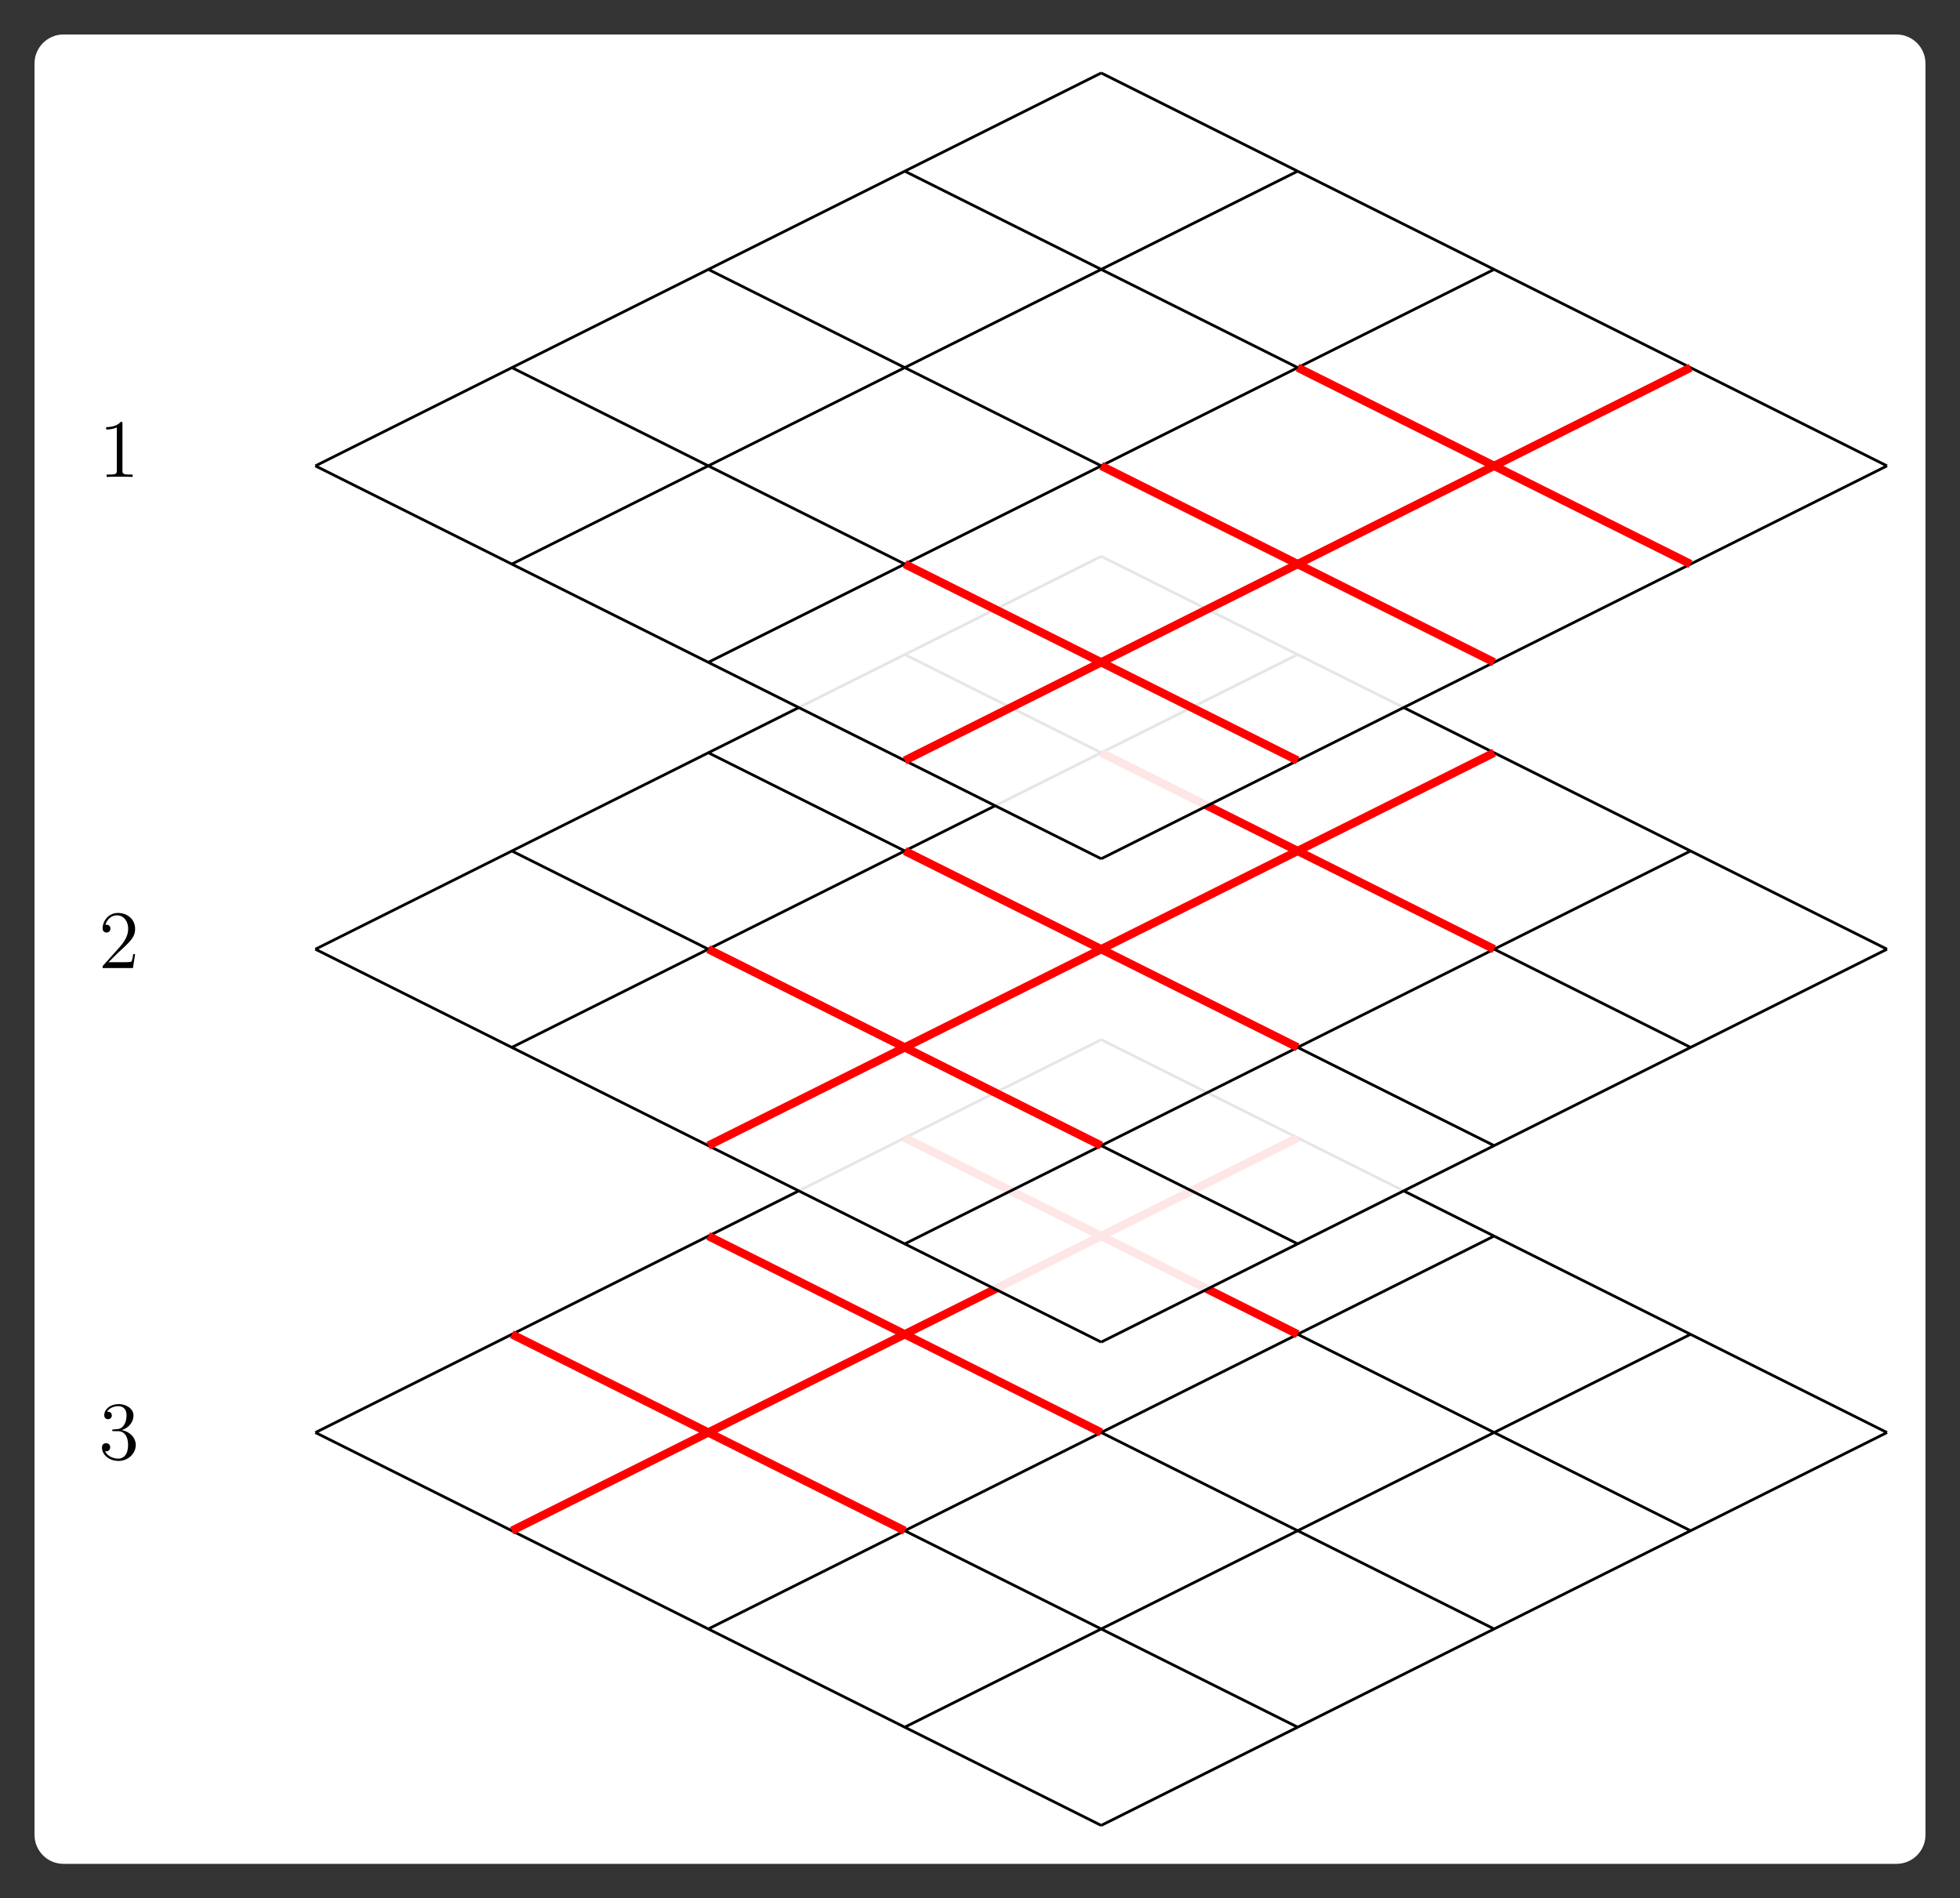 <?xml version="1.0" encoding="UTF-8"?>
<svg xmlns="http://www.w3.org/2000/svg" xmlns:xlink="http://www.w3.org/1999/xlink" width="282.801pt" height="273.917pt" viewBox="0 0 282.801 273.917" version="1.1">
<rect x="0" y="0" width="282.801" height="273.917" fill="#333333" stroke="none"/>
<defs>
<g>
<symbol overflow="visible" id="glyph0-0">
<path style="stroke:none;" d=""/>
</symbol>
<symbol overflow="visible" id="glyph0-1">
<path style="stroke:none;" d="M 2.203 -4.297 C 2 -4.281 1.953 -4.266 1.953 -4.156 C 1.953 -4.047 2.016 -4.047 2.219 -4.047 L 2.766 -4.047 C 3.797 -4.047 4.25 -3.203 4.25 -2.062 C 4.25 -0.484 3.438 -0.078 2.844 -0.078 C 2.266 -0.078 1.297 -0.344 0.938 -1.141 C 1.328 -1.078 1.672 -1.297 1.672 -1.719 C 1.672 -2.062 1.422 -2.312 1.094 -2.312 C 0.797 -2.312 0.484 -2.141 0.484 -1.688 C 0.484 -0.625 1.547 0.25 2.875 0.25 C 4.297 0.25 5.359 -0.844 5.359 -2.047 C 5.359 -3.141 4.469 -4 3.328 -4.203 C 4.359 -4.5 5.031 -5.375 5.031 -6.312 C 5.031 -7.25 4.047 -7.953 2.891 -7.953 C 1.703 -7.953 0.812 -7.219 0.812 -6.344 C 0.812 -5.875 1.188 -5.766 1.359 -5.766 C 1.609 -5.766 1.906 -5.953 1.906 -6.312 C 1.906 -6.688 1.609 -6.859 1.344 -6.859 C 1.281 -6.859 1.25 -6.859 1.219 -6.844 C 1.672 -7.656 2.797 -7.656 2.859 -7.656 C 3.25 -7.656 4.031 -7.484 4.031 -6.312 C 4.031 -6.078 4 -5.422 3.641 -4.906 C 3.281 -4.375 2.875 -4.344 2.562 -4.328 Z M 2.203 -4.297 "/>
</symbol>
<symbol overflow="visible" id="glyph0-2">
<path style="stroke:none;" d="M 5.266 -2.016 L 5 -2.016 C 4.953 -1.812 4.859 -1.141 4.75 -0.953 C 4.656 -0.844 3.984 -0.844 3.625 -0.844 L 1.406 -0.844 C 1.734 -1.125 2.469 -1.891 2.766 -2.172 C 4.594 -3.844 5.266 -4.469 5.266 -5.656 C 5.266 -7.031 4.172 -7.953 2.781 -7.953 C 1.406 -7.953 0.578 -6.766 0.578 -5.734 C 0.578 -5.125 1.109 -5.125 1.141 -5.125 C 1.406 -5.125 1.703 -5.312 1.703 -5.688 C 1.703 -6.031 1.484 -6.25 1.141 -6.25 C 1.047 -6.25 1.016 -6.25 0.984 -6.234 C 1.203 -7.047 1.859 -7.609 2.625 -7.609 C 3.641 -7.609 4.266 -6.75 4.266 -5.656 C 4.266 -4.641 3.688 -3.75 3 -2.984 L 0.578 -0.281 L 0.578 0 L 4.953 0 Z M 5.266 -2.016 "/>
</symbol>
<symbol overflow="visible" id="glyph0-3">
<path style="stroke:none;" d="M 3.438 -7.656 C 3.438 -7.938 3.438 -7.953 3.203 -7.953 C 2.922 -7.625 2.312 -7.188 1.094 -7.188 L 1.094 -6.844 C 1.359 -6.844 1.953 -6.844 2.625 -7.141 L 2.625 -0.922 C 2.625 -0.484 2.578 -0.344 1.531 -0.344 L 1.156 -0.344 L 1.156 0 C 1.484 -0.031 2.641 -0.031 3.031 -0.031 C 3.438 -0.031 4.578 -0.031 4.906 0 L 4.906 -0.344 L 4.531 -0.344 C 3.484 -0.344 3.438 -0.484 3.438 -0.922 Z M 3.438 -7.656 "/>
</symbol>
</g>
<clipPath id="clip1">
  <path d="M 5 5 L 278 5 L 278 269 L 5 269 Z M 5 5 "/>
</clipPath>
<clipPath id="clip2">
  <path d="M 5.18 264.75 L 5.18 9.164 C 5.18 6.961 6.961 5.176 9.164 5.176 L 273.637 5.176 C 275.836 5.176 277.621 6.961 277.621 9.164 L 277.621 264.75 C 277.621 266.953 275.836 268.738 273.637 268.738 L 9.164 268.738 C 6.961 268.738 5.18 266.953 5.18 264.75 Z M 5.18 264.75 "/>
</clipPath>
<linearGradient id="linear0" gradientUnits="userSpaceOnUse" x1="0" y1="25.003" x2="0" y2="74.997" gradientTransform="matrix(5.45,0,0,-5.272,-131.076,400.548)">
<stop offset="0" style="stop-color:rgb(100%,100%,100%);stop-opacity:1;"/>
<stop offset="0.5" style="stop-color:rgb(100%,100%,100%);stop-opacity:1;"/>
<stop offset="1" style="stop-color:rgb(100%,100%,100%);stop-opacity:1;"/>
</linearGradient>
<clipPath id="clip3">
  <path d="M 0 0 L 282.801 0 L 282.801 273.918 L 0 273.918 Z M 0 0 "/>
</clipPath>
</defs>
<g id="surface11">
<g clip-path="url(#clip1)" clip-rule="nonzero">
<g clip-path="url(#clip2)" clip-rule="nonzero">
<path style=" stroke:none;fill-rule:nonzero;fill:url(#linear0);" d="M 5.18 268.738 L 5.18 5.176 L 277.621 5.176 L 277.621 268.738 Z M 5.18 268.738 "/>
</g>
</g>
<g clip-path="url(#clip3)" clip-rule="nonzero">
<path style="fill:none;stroke-width:0.399;stroke-linecap:butt;stroke-linejoin:miter;stroke:rgb(100%,100%,100%);stroke-opacity:1;stroke-miterlimit:10;" d="M -153.708 -1.36 L -153.708 254.226 C -153.708 256.429 -151.927 258.214 -149.724 258.214 L 114.749 258.214 C 116.948 258.214 118.733 256.429 118.733 254.226 L 118.733 -1.36 C 118.733 -3.563 116.948 -5.348 114.749 -5.348 L -149.724 -5.348 C -151.927 -5.348 -153.708 -3.563 -153.708 -1.36 Z M -153.708 -1.36 " transform="matrix(1,0,0,-1,158.888,263.39)"/>
</g>
<g style="fill:rgb(0%,0%,0%);fill-opacity:1;">
  <use xlink:href="#glyph0-1" x="14.229" y="210.549"/>
</g>
<path style=" stroke:none;fill-rule:nonzero;fill:rgb(100%,100%,100%);fill-opacity:0.9;" d="M 158.887 263.391 L 45.5 206.695 L 158.887 150.004 L 272.273 206.695 Z M 158.887 263.391 "/>
<path style="fill:none;stroke-width:0.399;stroke-linecap:butt;stroke-linejoin:miter;stroke:rgb(0%,0%,0%);stroke-opacity:1;stroke-miterlimit:10;" d="M -0.001 -0.001 L 113.385 56.695 M -28.345 14.175 L 85.042 70.867 M -56.693 28.347 L 56.694 85.042 M -85.04 42.519 L 28.346 99.214 M -113.376 56.687 L 0.01 113.382 M -0.001 -0.001 L -113.388 56.695 M 28.346 14.175 L -85.04 70.867 M 56.694 28.347 L -56.693 85.042 M 85.042 42.519 L -28.345 99.214 M 113.378 56.687 L -0.009 113.382 " transform="matrix(1,0,0,-1,158.888,263.39)"/>
<path style="fill:none;stroke-width:1.196;stroke-linecap:butt;stroke-linejoin:miter;stroke:rgb(100%,0%,0%);stroke-opacity:1;stroke-miterlimit:10;" d="M -56.693 56.695 L -85.04 42.519 " transform="matrix(1,0,0,-1,158.888,263.39)"/>
<path style="fill:none;stroke-width:1.196;stroke-linecap:butt;stroke-linejoin:miter;stroke:rgb(100%,0%,0%);stroke-opacity:1;stroke-miterlimit:10;" d="M -56.693 56.695 L -28.345 42.519 " transform="matrix(1,0,0,-1,158.888,263.39)"/>
<path style="fill:none;stroke-width:1.196;stroke-linecap:butt;stroke-linejoin:miter;stroke:rgb(100%,0%,0%);stroke-opacity:1;stroke-miterlimit:10;" d="M -56.693 56.695 L -28.345 70.867 " transform="matrix(1,0,0,-1,158.888,263.39)"/>
<path style="fill:none;stroke-width:1.196;stroke-linecap:butt;stroke-linejoin:miter;stroke:rgb(100%,0%,0%);stroke-opacity:1;stroke-miterlimit:10;" d="M -56.693 56.695 L -85.04 70.867 " transform="matrix(1,0,0,-1,158.888,263.39)"/>
<path style="fill:none;stroke-width:1.196;stroke-linecap:butt;stroke-linejoin:miter;stroke:rgb(100%,0%,0%);stroke-opacity:1;stroke-miterlimit:10;" d="M -28.345 70.867 L -0.001 56.695 " transform="matrix(1,0,0,-1,158.888,263.39)"/>
<path style="fill:none;stroke-width:1.196;stroke-linecap:butt;stroke-linejoin:miter;stroke:rgb(100%,0%,0%);stroke-opacity:1;stroke-miterlimit:10;" d="M -28.345 70.867 L -0.001 85.042 " transform="matrix(1,0,0,-1,158.888,263.39)"/>
<path style="fill:none;stroke-width:1.196;stroke-linecap:butt;stroke-linejoin:miter;stroke:rgb(100%,0%,0%);stroke-opacity:1;stroke-miterlimit:10;" d="M -28.345 70.867 L -56.693 85.042 " transform="matrix(1,0,0,-1,158.888,263.39)"/>
<path style="fill:none;stroke-width:1.196;stroke-linecap:butt;stroke-linejoin:miter;stroke:rgb(100%,0%,0%);stroke-opacity:1;stroke-miterlimit:10;" d="M -0.001 85.042 L 28.346 70.867 " transform="matrix(1,0,0,-1,158.888,263.39)"/>
<path style="fill:none;stroke-width:1.196;stroke-linecap:butt;stroke-linejoin:miter;stroke:rgb(100%,0%,0%);stroke-opacity:1;stroke-miterlimit:10;" d="M -0.001 85.042 L 28.346 99.214 " transform="matrix(1,0,0,-1,158.888,263.39)"/>
<path style="fill:none;stroke-width:1.196;stroke-linecap:butt;stroke-linejoin:miter;stroke:rgb(100%,0%,0%);stroke-opacity:1;stroke-miterlimit:10;" d="M -0.001 85.042 L -28.345 99.214 " transform="matrix(1,0,0,-1,158.888,263.39)"/>
<g style="fill:rgb(0%,0%,0%);fill-opacity:1;">
  <use xlink:href="#glyph0-2" x="14.229" y="139.683"/>
</g>
<path style=" stroke:none;fill-rule:nonzero;fill:rgb(100%,100%,100%);fill-opacity:0.9;" d="M 158.887 193.652 L 45.5 136.957 L 158.887 80.262 L 272.273 136.957 Z M 158.887 193.652 "/>
<path style="fill:none;stroke-width:0.399;stroke-linecap:butt;stroke-linejoin:miter;stroke:rgb(0%,0%,0%);stroke-opacity:1;stroke-miterlimit:10;" d="M -0.001 69.738 L 113.385 126.433 M -28.345 83.913 L 85.042 140.605 M -56.693 98.085 L 56.694 154.781 M -85.04 112.261 L 28.346 168.952 M -113.376 126.429 L 0.01 183.12 M -0.001 69.738 L -113.388 126.433 M 28.346 83.913 L -85.04 140.605 M 56.694 98.085 L -56.693 154.781 M 85.042 112.261 L -28.345 168.952 M 113.378 126.429 L -0.009 183.12 " transform="matrix(1,0,0,-1,158.888,263.39)"/>
<path style="fill:none;stroke-width:1.196;stroke-linecap:butt;stroke-linejoin:miter;stroke:rgb(100%,0%,0%);stroke-opacity:1;stroke-miterlimit:10;" d="M -28.345 112.261 L -56.693 98.085 " transform="matrix(1,0,0,-1,158.888,263.39)"/>
<path style="fill:none;stroke-width:1.196;stroke-linecap:butt;stroke-linejoin:miter;stroke:rgb(100%,0%,0%);stroke-opacity:1;stroke-miterlimit:10;" d="M -28.345 112.261 L -0.001 98.085 " transform="matrix(1,0,0,-1,158.888,263.39)"/>
<path style="fill:none;stroke-width:1.196;stroke-linecap:butt;stroke-linejoin:miter;stroke:rgb(100%,0%,0%);stroke-opacity:1;stroke-miterlimit:10;" d="M -28.345 112.261 L -0.001 126.433 " transform="matrix(1,0,0,-1,158.888,263.39)"/>
<path style="fill:none;stroke-width:1.196;stroke-linecap:butt;stroke-linejoin:miter;stroke:rgb(100%,0%,0%);stroke-opacity:1;stroke-miterlimit:10;" d="M -28.345 112.261 L -56.693 126.433 " transform="matrix(1,0,0,-1,158.888,263.39)"/>
<path style="fill:none;stroke-width:1.196;stroke-linecap:butt;stroke-linejoin:miter;stroke:rgb(100%,0%,0%);stroke-opacity:1;stroke-miterlimit:10;" d="M -0.001 126.433 L 28.346 112.261 " transform="matrix(1,0,0,-1,158.888,263.39)"/>
<path style="fill:none;stroke-width:1.196;stroke-linecap:butt;stroke-linejoin:miter;stroke:rgb(100%,0%,0%);stroke-opacity:1;stroke-miterlimit:10;" d="M -0.001 126.433 L 28.346 140.605 " transform="matrix(1,0,0,-1,158.888,263.39)"/>
<path style="fill:none;stroke-width:1.196;stroke-linecap:butt;stroke-linejoin:miter;stroke:rgb(100%,0%,0%);stroke-opacity:1;stroke-miterlimit:10;" d="M -0.001 126.433 L -28.345 140.605 " transform="matrix(1,0,0,-1,158.888,263.39)"/>
<path style="fill:none;stroke-width:1.196;stroke-linecap:butt;stroke-linejoin:miter;stroke:rgb(100%,0%,0%);stroke-opacity:1;stroke-miterlimit:10;" d="M 28.346 140.605 L 56.694 126.433 " transform="matrix(1,0,0,-1,158.888,263.39)"/>
<path style="fill:none;stroke-width:1.196;stroke-linecap:butt;stroke-linejoin:miter;stroke:rgb(100%,0%,0%);stroke-opacity:1;stroke-miterlimit:10;" d="M 28.346 140.605 L 56.694 154.781 " transform="matrix(1,0,0,-1,158.888,263.39)"/>
<path style="fill:none;stroke-width:1.196;stroke-linecap:butt;stroke-linejoin:miter;stroke:rgb(100%,0%,0%);stroke-opacity:1;stroke-miterlimit:10;" d="M 28.346 140.605 L -0.001 154.781 " transform="matrix(1,0,0,-1,158.888,263.39)"/>
<g style="fill:rgb(0%,0%,0%);fill-opacity:1;">
  <use xlink:href="#glyph0-3" x="14.229" y="68.817"/>
</g>
<path style=" stroke:none;fill-rule:nonzero;fill:rgb(100%,100%,100%);fill-opacity:0.9;" d="M 158.887 123.91 L 45.5 67.219 L 158.887 10.523 L 272.273 67.219 Z M 158.887 123.91 "/>
<path style="fill:none;stroke-width:0.399;stroke-linecap:butt;stroke-linejoin:miter;stroke:rgb(0%,0%,0%);stroke-opacity:1;stroke-miterlimit:10;" d="M -0.001 139.48 L 113.385 196.171 M -28.345 153.652 L 85.042 210.347 M -56.693 167.827 L 56.694 224.519 M -85.04 181.999 L 28.346 238.691 M -113.376 196.167 L 0.01 252.863 M -0.001 139.48 L -113.388 196.171 M 28.346 153.652 L -85.04 210.347 M 56.694 167.827 L -56.693 224.519 M 85.042 181.999 L -28.345 238.691 M 113.378 196.167 L -0.009 252.863 " transform="matrix(1,0,0,-1,158.888,263.39)"/>
<path style="fill:none;stroke-width:1.196;stroke-linecap:butt;stroke-linejoin:miter;stroke:rgb(100%,0%,0%);stroke-opacity:1;stroke-miterlimit:10;" d="M -0.001 167.827 L -28.345 153.652 " transform="matrix(1,0,0,-1,158.888,263.39)"/>
<path style="fill:none;stroke-width:1.196;stroke-linecap:butt;stroke-linejoin:miter;stroke:rgb(100%,0%,0%);stroke-opacity:1;stroke-miterlimit:10;" d="M -0.001 167.827 L 28.346 153.652 " transform="matrix(1,0,0,-1,158.888,263.39)"/>
<path style="fill:none;stroke-width:1.196;stroke-linecap:butt;stroke-linejoin:miter;stroke:rgb(100%,0%,0%);stroke-opacity:1;stroke-miterlimit:10;" d="M -0.001 167.827 L 28.346 181.999 " transform="matrix(1,0,0,-1,158.888,263.39)"/>
<path style="fill:none;stroke-width:1.196;stroke-linecap:butt;stroke-linejoin:miter;stroke:rgb(100%,0%,0%);stroke-opacity:1;stroke-miterlimit:10;" d="M -0.001 167.827 L -28.345 181.999 " transform="matrix(1,0,0,-1,158.888,263.39)"/>
<path style="fill:none;stroke-width:1.196;stroke-linecap:butt;stroke-linejoin:miter;stroke:rgb(100%,0%,0%);stroke-opacity:1;stroke-miterlimit:10;" d="M 28.346 181.999 L 56.694 167.827 " transform="matrix(1,0,0,-1,158.888,263.39)"/>
<path style="fill:none;stroke-width:1.196;stroke-linecap:butt;stroke-linejoin:miter;stroke:rgb(100%,0%,0%);stroke-opacity:1;stroke-miterlimit:10;" d="M 28.346 181.999 L 56.694 196.171 " transform="matrix(1,0,0,-1,158.888,263.39)"/>
<path style="fill:none;stroke-width:1.196;stroke-linecap:butt;stroke-linejoin:miter;stroke:rgb(100%,0%,0%);stroke-opacity:1;stroke-miterlimit:10;" d="M 28.346 181.999 L -0.001 196.171 " transform="matrix(1,0,0,-1,158.888,263.39)"/>
<path style="fill:none;stroke-width:1.196;stroke-linecap:butt;stroke-linejoin:miter;stroke:rgb(100%,0%,0%);stroke-opacity:1;stroke-miterlimit:10;" d="M 56.694 196.171 L 85.042 181.999 " transform="matrix(1,0,0,-1,158.888,263.39)"/>
<path style="fill:none;stroke-width:1.196;stroke-linecap:butt;stroke-linejoin:miter;stroke:rgb(100%,0%,0%);stroke-opacity:1;stroke-miterlimit:10;" d="M 56.694 196.171 L 85.042 210.347 " transform="matrix(1,0,0,-1,158.888,263.39)"/>
<path style="fill:none;stroke-width:1.196;stroke-linecap:butt;stroke-linejoin:miter;stroke:rgb(100%,0%,0%);stroke-opacity:1;stroke-miterlimit:10;" d="M 56.694 196.171 L 28.346 210.347 " transform="matrix(1,0,0,-1,158.888,263.39)"/>
</g>
</svg>
